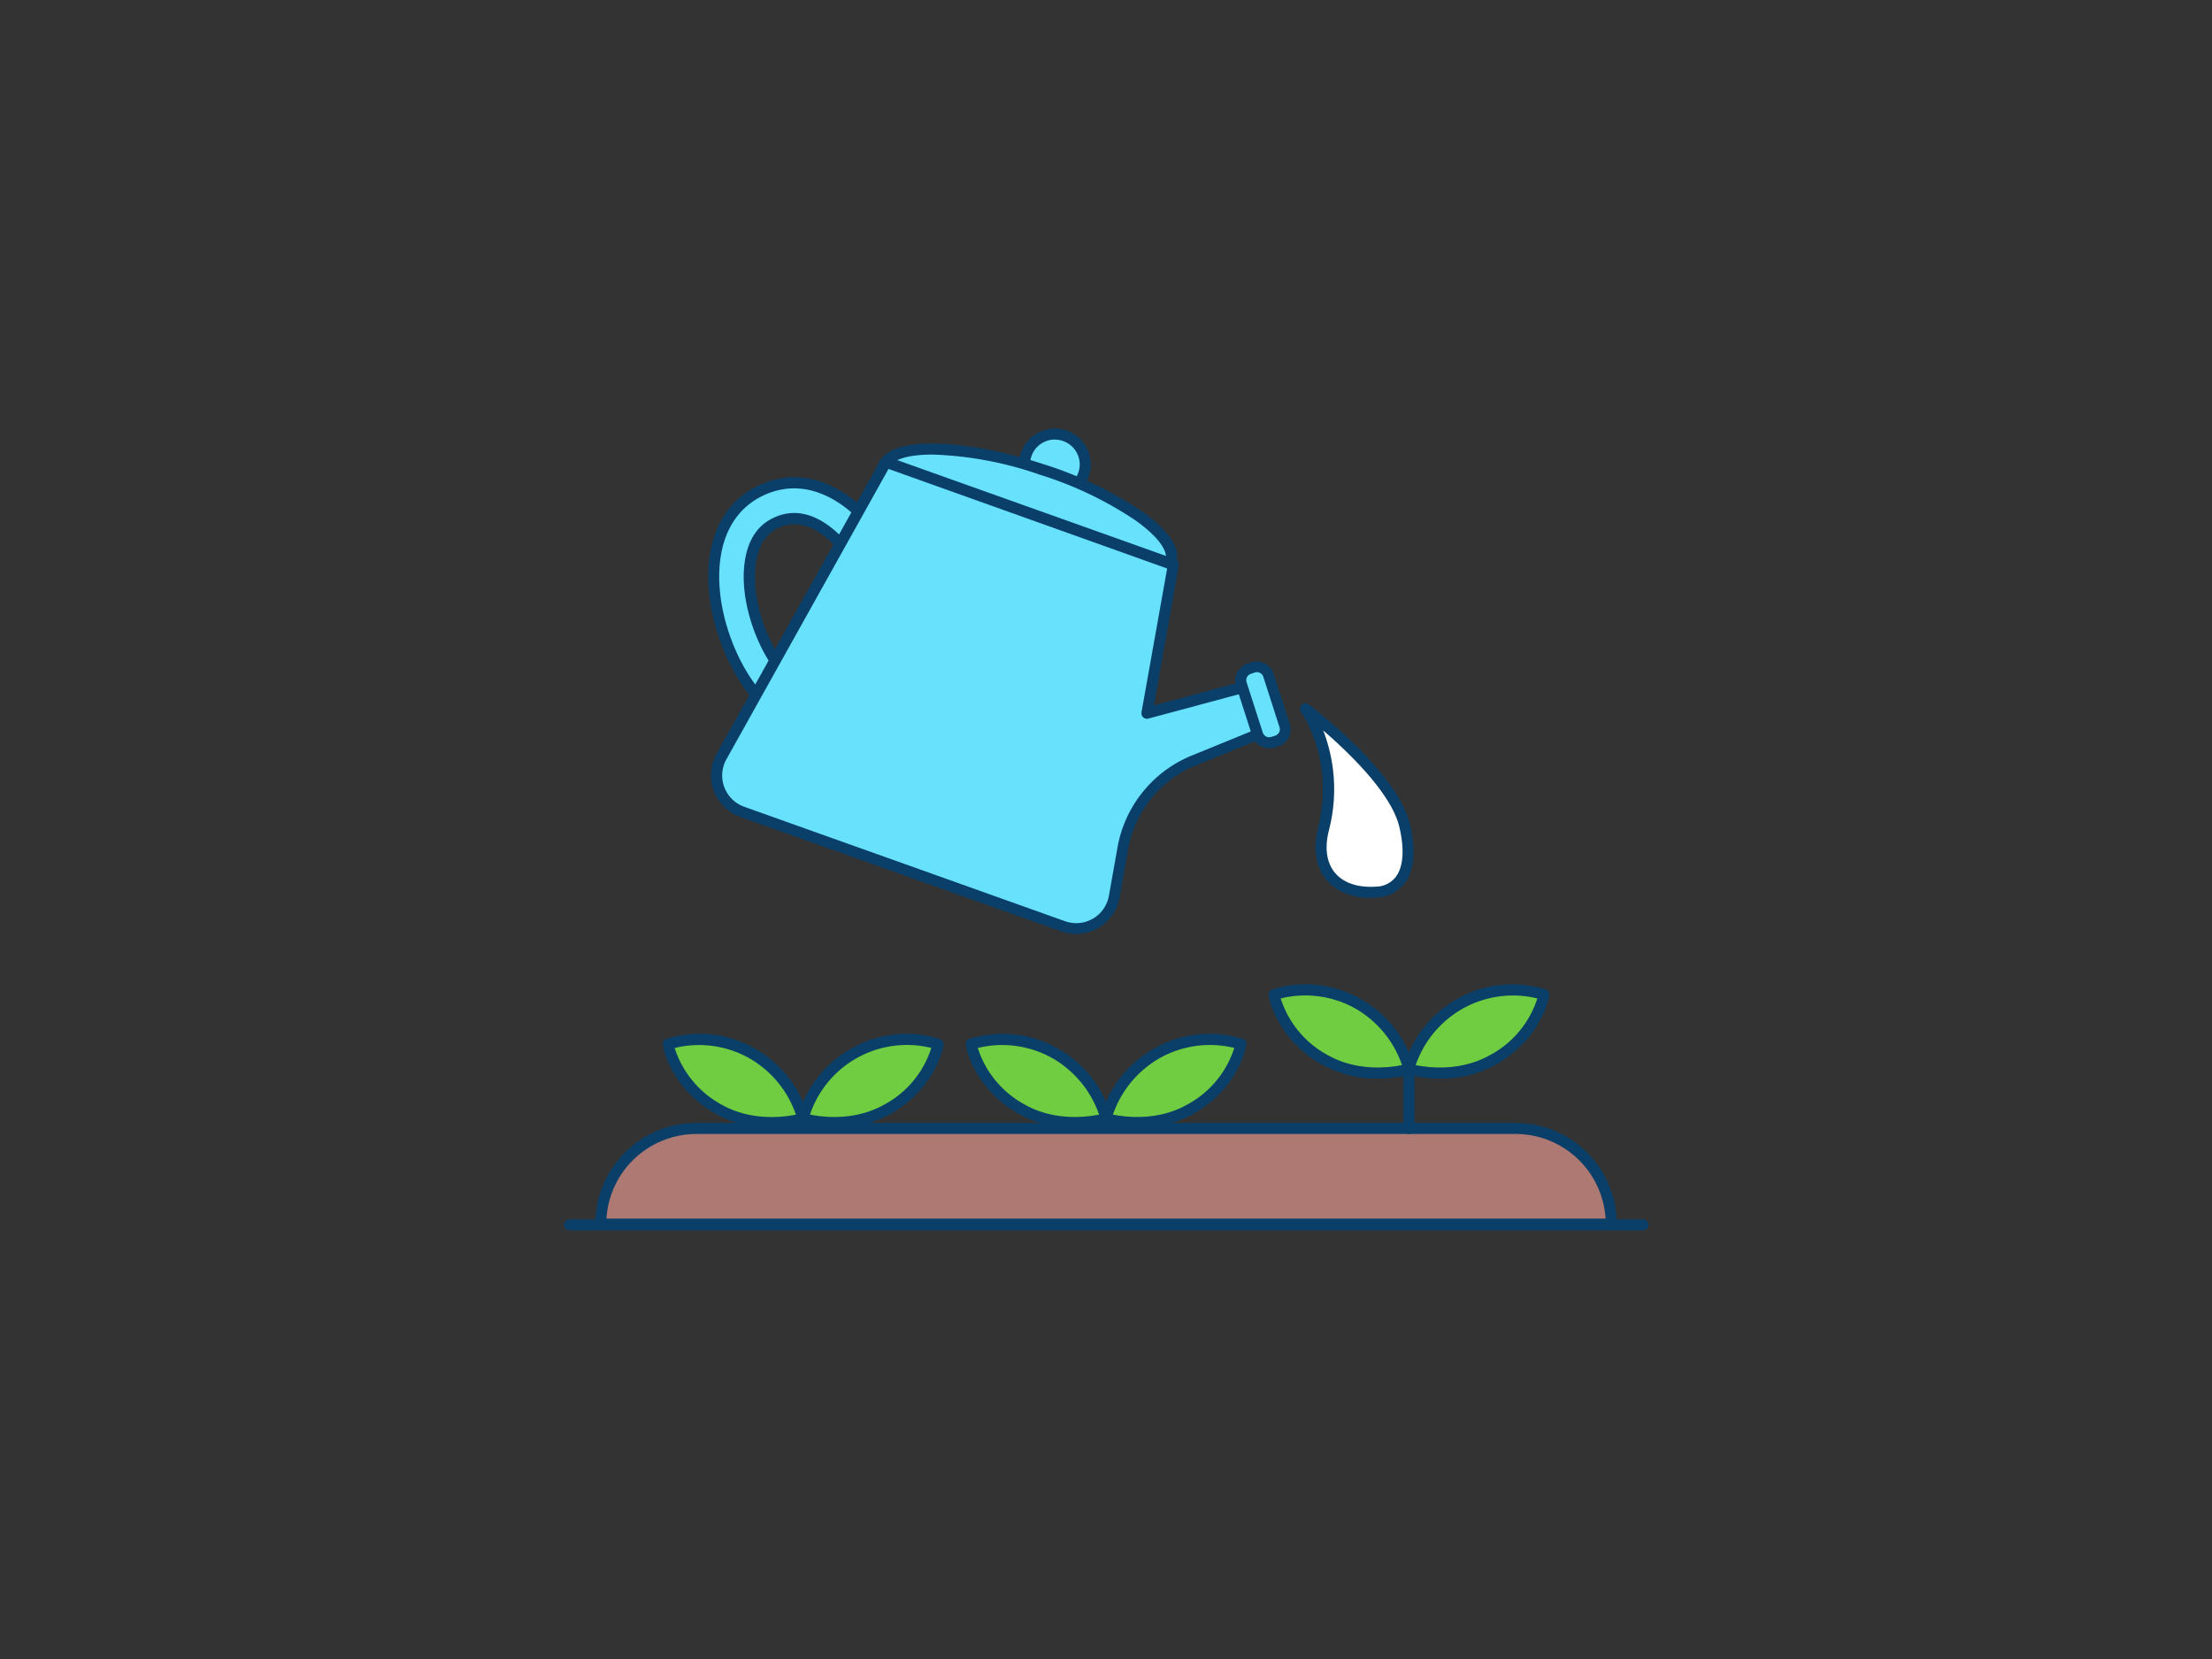 <svg xmlns="http://www.w3.org/2000/svg" viewBox="0 0 400 300"><rect x="0" y="0" width="400" height="300" fill="#333333" stroke="none"/><g id="_335_watering_plant_outline" data-name="#335_watering_plant_outline"><circle cx="190.76" cy="83.99" r="5.49" fill="#68e1fd"/><path d="M190.76,90.48A6.49,6.49,0,1,1,197.25,84,6.5,6.5,0,0,1,190.76,90.48Zm0-11A4.49,4.49,0,1,0,195.25,84,4.5,4.5,0,0,0,190.76,79.5Z" fill="#093f68"/><ellipse cx="185.67" cy="93.04" rx="8.58" ry="27.38" transform="translate(39.18 240.24) rotate(-71.75)" fill="#68e1fd"/><path d="M202.76,105.87c-5.76,0-13.19-1.46-20.09-3.73a68.56,68.56,0,0,1-17.87-8.59c-4.86-3.49-7-6.74-6.09-9.4,1.95-5.91,16.89-4.52,30-.21a68.56,68.56,0,0,1,17.87,8.58c4.86,3.49,7,6.74,6.08,9.4S207.9,105.87,202.76,105.87ZM168.64,82.2c-4.55,0-7.49.94-8,2.57s1.45,4.35,5.35,7.15a66.32,66.32,0,0,0,17.33,8.32c14.77,4.86,26.31,4.46,27.43,1.06.56-1.68-1.44-4.35-5.35-7.15A66.48,66.48,0,0,0,188,85.83,65,65,0,0,0,168.64,82.2Z" fill="#093f68"/><path d="M108.63,204.06H291.37a0,0,0,0,1,0,0v0a17.3,17.3,0,0,1-17.3,17.3H125.93a17.3,17.3,0,0,1-17.3-17.3v0A0,0,0,0,1,108.63,204.06Z" transform="translate(400 425.41) rotate(-180)" fill="#ad7972"/><path d="M291.37,222.36H108.63a1,1,0,0,1-1-1,18.32,18.32,0,0,1,18.3-18.3H274.07a18.32,18.32,0,0,1,18.3,18.3A1,1,0,0,1,291.37,222.36Zm-181.71-2H290.34a16.32,16.32,0,0,0-16.27-15.3H125.93A16.32,16.32,0,0,0,109.66,220.36Z" fill="#093f68"/><path d="M254.78,205.06a1,1,0,0,1-1-1V191.8a1,1,0,0,1,2,0v12.26A1,1,0,0,1,254.78,205.06Z" fill="#093f68"/><path d="M230.39,179.86s1.2,7.38,9.36,11.88c7.2,4,15,1.59,15,1.59a19.43,19.43,0,0,0-9.35-11.88A19.14,19.14,0,0,0,230.39,179.86Z" fill="#70cc40"/><path d="M249.15,195.05a20.38,20.38,0,0,1-9.89-2.43c-8.48-4.68-9.8-12.28-9.86-12.6a1,1,0,0,1,.64-1.09,20,20,0,0,1,15.87,1.64,20.32,20.32,0,0,1,9.85,12.55,1,1,0,0,1-.68,1.17A22.45,22.45,0,0,1,249.15,195.05Zm-17.56-14.5a17.82,17.82,0,0,0,8.64,10.32c5.3,2.93,11.06,2.19,13.3,1.73A18.82,18.82,0,0,0,245,182.32,18.58,18.58,0,0,0,231.59,180.55Zm-1.2-.69h0Z" fill="#093f68"/><path d="M279.18,179.86s-1.2,7.38-9.36,11.88c-7.2,4-15,1.59-15,1.59a19.47,19.47,0,0,1,9.36-11.88A19.14,19.14,0,0,1,279.18,179.86Z" fill="#70cc40"/><path d="M260.41,195.05a22.33,22.33,0,0,1-5.92-.76,1,1,0,0,1-.68-1.17,20.33,20.33,0,0,1,9.84-12.55,20,20,0,0,1,15.88-1.64,1,1,0,0,1,.63,1.09c-.05.32-1.37,7.92-9.86,12.6A20.35,20.35,0,0,1,260.41,195.05ZM256,192.6c2.24.46,8,1.2,13.3-1.73A17.76,17.76,0,0,0,278,180.55a18.58,18.58,0,0,0-13.36,1.77A18.82,18.82,0,0,0,256,192.6Z" fill="#093f68"/><path d="M175.61,188.82s1.2,7.38,9.35,11.88c7.2,4,15,1.59,15,1.59a19.48,19.48,0,0,0-9.35-11.88A19.14,19.14,0,0,0,175.61,188.82Z" fill="#70cc40"/><path d="M194.37,204a20.38,20.38,0,0,1-9.89-2.43c-8.48-4.68-9.81-12.28-9.86-12.6a1,1,0,0,1,.63-1.09,20,20,0,0,1,15.88,1.64A20.37,20.37,0,0,1,201,202.08a1,1,0,0,1-.69,1.17A22.33,22.33,0,0,1,194.37,204Zm-17.56-14.5a17.82,17.82,0,0,0,8.64,10.32c5.3,2.93,11.06,2.19,13.3,1.73a18.85,18.85,0,0,0-8.59-10.28A18.55,18.55,0,0,0,176.81,189.51Zm-1.2-.69h0Z" fill="#093f68"/><path d="M224.39,188.82s-1.2,7.38-9.35,11.88c-7.2,4-15,1.59-15,1.59a19.48,19.48,0,0,1,9.35-11.88A19.14,19.14,0,0,1,224.39,188.82Z" fill="#70cc40"/><path d="M205.63,204a22.33,22.33,0,0,1-5.92-.76,1,1,0,0,1-.69-1.17,20.37,20.37,0,0,1,9.85-12.55,20,20,0,0,1,15.88-1.64,1,1,0,0,1,.63,1.09c0,.32-1.38,7.92-9.86,12.6A20.38,20.38,0,0,1,205.63,204Zm-4.38-2.45c2.24.46,8,1.2,13.3-1.73a17.79,17.79,0,0,0,8.65-10.32,18.58,18.58,0,0,0-13.36,1.77A18.85,18.85,0,0,0,201.25,201.56Z" fill="#093f68"/><path d="M120.82,188.82s1.2,7.38,9.36,11.88c7.2,4,15,1.59,15,1.59a19.47,19.47,0,0,0-9.36-11.88A19.14,19.14,0,0,0,120.82,188.82Z" fill="#70cc40"/><path d="M139.59,204a20.35,20.35,0,0,1-9.89-2.43c-8.49-4.68-9.81-12.28-9.86-12.6a1,1,0,0,1,.63-1.09,20,20,0,0,1,15.88,1.64,20.33,20.33,0,0,1,9.84,12.55,1,1,0,0,1-.68,1.17A22.33,22.33,0,0,1,139.59,204ZM122,189.51a17.84,17.84,0,0,0,8.63,10.32c5.3,2.93,11.06,2.19,13.3,1.73a18.77,18.77,0,0,0-8.58-10.28A18.55,18.55,0,0,0,122,189.51Zm-1.2-.69Z" fill="#093f68"/><path d="M169.61,188.82s-1.2,7.38-9.36,11.88c-7.2,4-15,1.59-15,1.59a19.43,19.43,0,0,1,9.35-11.88A19.14,19.14,0,0,1,169.61,188.82Z" fill="#70cc40"/><path d="M150.85,204a22.45,22.45,0,0,1-5.93-.76,1,1,0,0,1-.68-1.17,20.32,20.32,0,0,1,9.85-12.55A20,20,0,0,1,170,187.89a1,1,0,0,1,.64,1.09c-.06.32-1.38,7.92-9.86,12.6A20.38,20.38,0,0,1,150.85,204Zm-4.38-2.45c2.24.46,8,1.2,13.3-1.73a17.72,17.72,0,0,0,8.64-10.32,18.49,18.49,0,0,0-21.94,12.05Z" fill="#093f68"/><path d="M138.51,127a3.22,3.22,0,0,0,3.45-5.21c-4-4.31-7.48-13.4-6.22-20.56.56-3.15,2-5.34,4.27-6.52,7.69-4,14.12,6.4,14.18,6.5a3.22,3.22,0,1,0,5.5-3.34c-3.3-5.42-12.27-14.25-22.64-8.88-4.09,2.12-6.74,6-7.64,11.12-1.63,9.22,2.7,20.48,7.82,26A3.1,3.1,0,0,0,138.51,127Z" fill="#68e1fd"/><path d="M139.6,128.17a4.18,4.18,0,0,1-1.43-.25h0a4.3,4.3,0,0,1-1.68-1.11c-5.28-5.74-9.74-17.37-8.07-26.89,1-5.47,3.79-9.57,8.17-11.83,11-5.72,20.49,3.54,24,9.24a4.22,4.22,0,0,1-7.21,4.38c-.06-.09-6.05-9.67-12.87-6.13-2,1-3.24,3-3.74,5.8-1.21,6.86,2.16,15.58,6,19.71a4.24,4.24,0,0,1,1.11,3,4.23,4.23,0,0,1-4.21,4Zm-.75-2.13a2.22,2.22,0,0,0,2.38-3.59c-4.14-4.49-7.79-14-6.47-21.41.61-3.48,2.22-5.91,4.79-7.24,8.53-4.42,15.43,6.76,15.5,6.88a2.22,2.22,0,0,0,3.79-2.31c-3.13-5.14-11.62-13.54-21.33-8.51-3.81,2-6.27,5.57-7.12,10.41-1.57,8.91,2.62,19.8,7.57,25.18a2.21,2.21,0,0,0,.89.59Z" fill="#093f68"/><path d="M134.24,146.8l58,20.68a7,7,0,0,0,9.26-5.38l1.54-8.66a21.26,21.26,0,0,1,12.88-15.95L229.42,132l-3.56-8-18.47,5,4.78-26.86-52-18.54-29.72,53.24A7,7,0,0,0,134.24,146.8Z" fill="#68e1fd"/><path d="M194.59,168.89a8,8,0,0,1-2.69-.47l-58-20.68h0a8,8,0,0,1-4.31-11.46l29.73-53.23a1,1,0,0,1,1.2-.46l52,18.54a1,1,0,0,1,.65,1.12l-4.5,25.31L225.6,123a1,1,0,0,1,1.17.56l3.56,8a1,1,0,0,1,0,.78,1,1,0,0,1-.55.56l-13.51,5.51A20.14,20.14,0,0,0,204,153.61l-1.54,8.66a8,8,0,0,1-7.89,6.62Zm-60-23,58,20.69a6,6,0,0,0,7.94-4.62l1.54-8.66a22.11,22.11,0,0,1,13.48-16.69l12.55-5.13-2.79-6.28-17.64,4.74a1,1,0,0,1-1.25-1.14l4.64-26-50.39-18-29.31,52.5a6,6,0,0,0,3.23,8.59Z" fill="#093f68"/><rect x="225.81" y="120.44" width="5.17" height="13.99" rx="2.2" transform="translate(484.85 178.85) rotate(162.18)" fill="#68e1fd"/><path d="M229.51,135.32a3.22,3.22,0,0,1-3.06-2.22L223.52,124a3.21,3.21,0,0,1,2.07-4l.73-.23a3.21,3.21,0,0,1,4,2.07l2.93,9.12a3.21,3.21,0,0,1-2.07,4l-.73.24A3.27,3.27,0,0,1,229.51,135.32Zm-2.21-13.77a1.19,1.19,0,0,0-.37.06l-.73.24a1.21,1.21,0,0,0-.78,1.51l2.94,9.13a1.2,1.2,0,0,0,1.51.77h0l.73-.23a1.21,1.21,0,0,0,.78-1.52l-2.93-9.12a1.16,1.16,0,0,0-.6-.7A1.18,1.18,0,0,0,227.3,121.55Z" fill="#093f68"/><path d="M254,149.3c1.74,7.26-.26,11.69-5.07,12-7.28.51-11.41-4.09-9.63-11.31,3.26-13.19-3.22-21.82-3.22-21.82S251.82,140.07,254,149.3Z" fill="#fff"/><path d="M247.89,162.37c-3.4,0-6.2-1.13-8-3.22-1.93-2.29-2.48-5.62-1.56-9.37,3.1-12.53-3-20.9-3.06-21a1,1,0,0,1,.1-1.31,1,1,0,0,1,1.31-.09c.65.49,16,12.2,18.29,21.66h0c1.11,4.62.79,8.3-.92,10.64a6.59,6.59,0,0,1-5.05,2.61C248.64,162.35,248.26,162.37,247.89,162.37Zm-8.61-30.28a29.54,29.54,0,0,1,1,18.17c-.77,3.15-.38,5.78,1.15,7.6s4.18,2.7,7.44,2.47a4.57,4.57,0,0,0,3.57-1.81c1.34-1.82,1.55-5,.6-9C251.62,143.52,244,136.17,239.28,132.09Z" fill="#093f68"/><path d="M297.05,222.5H103a1,1,0,1,1,0-2h194.1a1,1,0,0,1,0,2Z" fill="#093f68"/></g></svg>